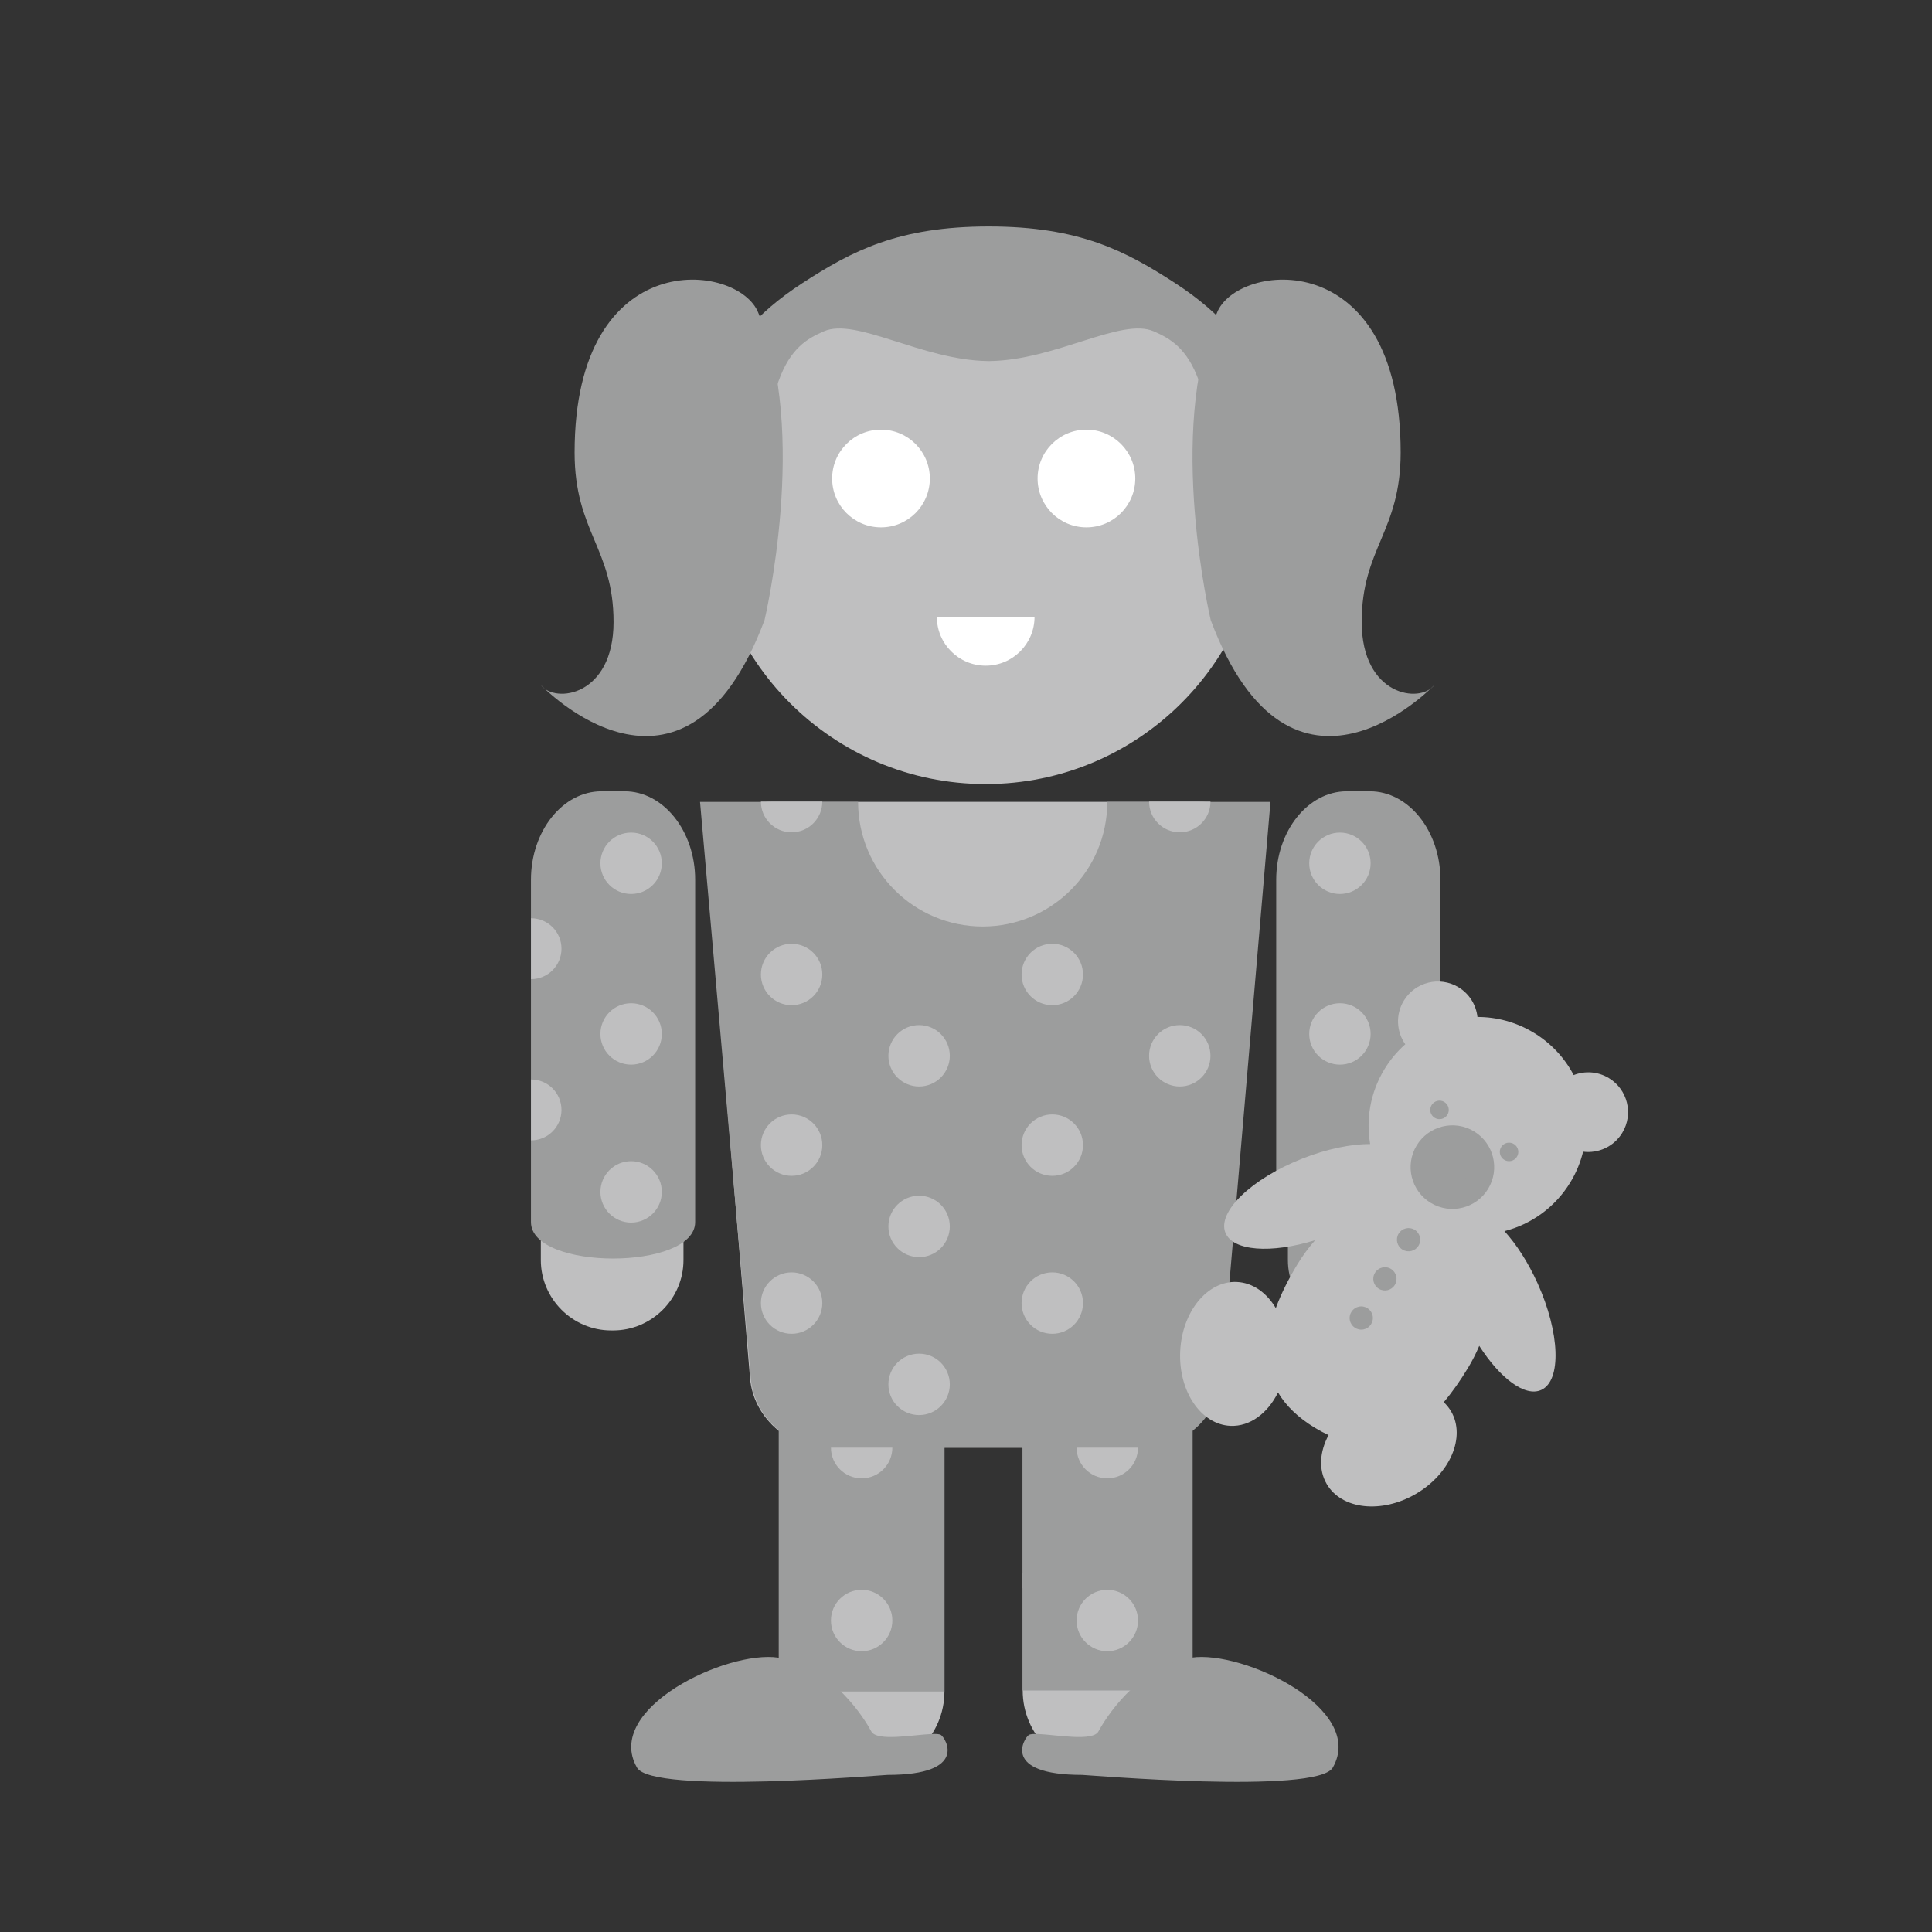 <?xml version="1.0" encoding="utf-8"?>
<!-- Generator: Adobe Illustrator 16.0.1, SVG Export Plug-In . SVG Version: 6.00 Build 0)  -->
<!DOCTYPE svg PUBLIC "-//W3C//DTD SVG 1.1//EN" "http://www.w3.org/Graphics/SVG/1.1/DTD/svg11.dtd">
<svg version="1.1" id="content" xmlns="http://www.w3.org/2000/svg" xmlns:xlink="http://www.w3.org/1999/xlink" x="0px" y="0px"
	 width="500px" height="500px" viewBox="0 0 500 500" enable-background="new 0 0 500 500" xml:space="preserve">
<rect x="0" y="0" width="500" height="500" fill="#333333" stroke="none"/>
<g id="bounds">
	<rect fill="none" width="500" height="500"/>
</g>
<g>
	<g>
		<g>
			<path fill="#BFBFC0" d="M176.882,326.103c0,10.018-8.196,18.214-18.213,18.214h-0.493c-10.017,0-18.213-8.196-18.213-18.214
				V225.741c0-10.017,8.196-18.213,18.213-18.213h0.493c10.017,0,18.213,8.196,18.213,18.213V326.103z"/>
		</g>
	</g>
	<g>
		<g>
			<path fill="#9C9D9D" d="M370.23,326.103c0,10.018-8.196,18.214-18.214,18.214h-0.492c-10.018,0-18.214-8.196-18.214-18.214
				V225.741c0-10.017,8.196-18.213,18.214-18.213h0.492c10.018,0,18.214,8.196,18.214,18.213V326.103z"/>
		</g>
	</g>
	<g>
		<g>
			<path fill="#BFBFC0" d="M244.421,437.764c0,11.243-9.199,20.442-20.443,20.442h-1.966c-11.244,0-20.443-9.199-20.443-20.442
				V330.188c0-11.243,9.199-20.442,20.443-20.442h1.966c11.244,0,20.443,9.199,20.443,20.442V437.764z"/>
		</g>
		<g>
			<path fill="#9C9D9D" d="M308.076,437.764c0,11.243-9.199,20.442-20.442,20.442h-1.97c-11.243,0-20.442-9.199-20.442-20.442
				V330.188c0-11.243,9.199-20.442,20.442-20.442h1.97c11.243,0,20.442,9.199,20.442,20.442V437.764z"/>
		</g>
		<g>
			<path fill="#BFBFC0" d="M308.625,437.503c0,11.387-9.316,20.703-20.703,20.703h-2.545c-11.387,0-20.703-9.316-20.703-20.703
				V330.449c0-11.387,9.316-20.703,20.703-20.703h2.545c11.387,0,20.703,9.316,20.703,20.703V437.503z"/>
		</g>
	</g>
	<g>
		<circle fill="#BFBFC0" cx="255.097" cy="131.25" r="71.665"/>
	</g>
	<g>
		<circle fill="#FFFFFF" cx="228" cy="123.838" r="12.642"/>
		<circle fill="#FFFFFF" cx="281.168" cy="123.838" r="12.642"/>
		<path fill="#FFFFFF" d="M267.738,159.633c0,6.982-5.658,12.642-12.643,12.642c-6.981,0-12.641-5.66-12.641-12.642H267.738z"/>
	</g>
	<g>
		<path fill="#BFBFC0" d="M315.858,356.7c-0.841,9.871-9.634,17.947-19.541,17.947h-82.696c-9.907,0-18.688-8.077-19.514-17.949
			l-10.979-131.221c-0.826-9.873,6.604-17.95,16.511-17.95h110.912c9.907,0,17.325,8.076,16.484,17.947L315.858,356.7z"/>
	</g>
</g>
<path fill="#9C9D9D" d="M304.116,73.26c-12.812-8.313-24.813-14.647-48.223-14.647c-23.412,0-35.413,6.334-48.225,14.647
	c-49.305,31.978-9.932,75.358-9.932,75.358c-2.209-52.978,6.988-59.157,15.453-62.865c8.378-3.664,25.397,7.459,42.434,7.691v0.009
	c0.09,0,0.18-0.004,0.27-0.004c0.089,0,0.179,0.004,0.268,0.004v-0.009c17.04-0.232,34.06-11.355,42.438-7.691
	c8.462,3.708,17.658,9.887,15.453,62.865C314.053,148.618,353.425,105.238,304.116,73.26z"/>
<path fill="#9C9D9D" d="M196.268,81.015c-5.062-13.177-47.564-18.039-47.564,36.095c0,20.492,10.083,24.741,10.083,43.861
	s-15.128,21.244-18.824,16.288c0,0,36.977,38.947,57.897-16.771C197.86,160.487,209.455,111.494,196.268,81.015z"/>
<path fill="#9C9D9D" d="M314.927,81.015c5.063-13.177,47.564-18.039,47.564,36.095c0,20.492-10.083,24.741-10.083,43.861
	s15.127,21.244,18.823,16.288c0,0-36.975,38.947-57.896-16.771C313.335,160.487,301.741,111.494,314.927,81.015z"/>
<g>
	<path fill="#9C9D9D" d="M223.978,344.317h-1.967c-11.244,0-20.443,9.198-20.443,20.44v73.006h42.853v-26.743v-3.983v-42.28
		C244.421,353.516,235.222,344.317,223.978,344.317z"/>
	<path fill="#9C9D9D" d="M287.92,344.316h-2.543c-11.386,0-20.703,9.316-20.703,20.704v42.019h-0.158v3.982h0.158v26.482h43.951
		v-26.482v-3.982v-42.019C308.625,353.633,299.308,344.316,287.92,344.316z"/>
</g>
<g>
	<path fill="#9C9D9D" d="M288.173,247.534c-12.289,0-20.862-2.124-21.008-2.157l-0.064-2.67"/>
	<line fill="#9C9D9D" x1="311.064" y1="241.933" x2="311.064" y2="244.844"/>
</g>
<path fill="#9C9D9D" d="M179.908,316.272c0,12.581-42.498,12.581-42.498,0V227.66c0-12.581,8.217-22.874,18.259-22.874h5.979
	c10.043,0,18.26,10.293,18.26,22.874V316.272z"/>
<path fill="#9C9D9D" d="M372.782,316.272c0,12.581-42.499,12.581-42.499,0V227.66c0-12.581,8.218-22.874,18.259-22.874h5.979
	c10.042,0,18.261,10.293,18.261,22.874V316.272z"/>
<path fill="#9C9D9D" d="M286.569,207.528c0,17.811-14.438,32.249-32.249,32.249c-17.81,0-32.249-14.438-32.249-32.249h-40.903
	l13.14,149.173c0.845,9.87,9.641,17.946,19.548,17.946h82.695c9.907,0,18.685-8.08,19.508-17.949l12.74-149.17H286.569z"/>
<path fill="#9C9D9D" d="M225.498,448.094c-1.741-3.236-9.624-16.003-22.857-18.868c-0.405-0.088-0.816-0.167-1.232-0.229
	c-13.354-1.981-45.302,13.209-36.557,28.461c4.012,6.998,63.709,1.886,64.854,1.886c21.071,0,15.007-9.559,13.814-10.334
	c-0.387-0.25-1.286-0.298-2.482-0.246C236.324,448.969,226.93,450.756,225.498,448.094z"/>
<path fill="#9C9D9D" d="M284.275,448.094c1.74-3.236,9.624-16.003,22.855-18.868c0.407-0.088,0.817-0.167,1.233-0.229
	c13.354-1.981,45.302,13.209,36.558,28.461c-4.014,6.998-63.711,1.886-64.855,1.886c-21.071,0-15.006-9.559-13.813-10.334
	c0.386-0.25,1.287-0.298,2.481-0.246C273.45,448.969,282.844,450.756,284.275,448.094z"/>
<path fill="#BFBFC0" d="M137.429,253.405c4.354,0,7.882-3.527,7.882-7.883c0-4.354-3.528-7.883-7.882-7.883V253.405z"/>
<path fill="#BFBFC0" d="M137.429,295.128c4.354,0,7.882-3.529,7.882-7.882c0-4.355-3.528-7.885-7.882-7.885V295.128z"/>
<circle fill="#BFBFC0" cx="163.333" cy="308.458" r="7.946"/>
<circle fill="#BFBFC0" cx="163.333" cy="267.581" r="7.946"/>
<circle fill="#BFBFC0" cx="163.333" cy="223.418" r="7.946"/>
<path fill="#9C9D9D" d="M372.675,253.405c-4.354,0-7.882-3.527-7.882-7.883c0-4.354,3.528-7.883,7.882-7.883V253.405z"/>
<path fill="#9C9D9D" d="M372.675,295.128c-4.354,0-7.882-3.529-7.882-7.882c0-4.355,3.528-7.885,7.882-7.885V295.128z"/>
<circle fill="#BFBFC0" cx="346.771" cy="308.458" r="7.946"/>
<circle fill="#BFBFC0" cx="346.771" cy="267.581" r="7.946"/>
<circle fill="#BFBFC0" cx="346.771" cy="223.418" r="7.946"/>
<circle fill="#BFBFC0" cx="204.867" cy="337.235" r="7.946"/>
<circle fill="#BFBFC0" cx="204.867" cy="296.358" r="7.946"/>
<circle fill="#BFBFC0" cx="204.867" cy="252.195" r="7.946"/>
<path fill="#BFBFC0" d="M212.813,207.457c0,4.389-3.557,7.946-7.946,7.946c-4.388,0-7.946-3.557-7.946-7.946H212.813z"/>
<circle fill="#BFBFC0" cx="222.995" cy="419.385" r="7.946"/>
<path fill="#BFBFC0" d="M230.941,374.647c0,4.389-3.557,7.945-7.946,7.945c-4.388,0-7.946-3.557-7.946-7.945H230.941z"/>
<circle fill="#BFBFC0" cx="286.569" cy="419.385" r="7.946"/>
<path fill="#BFBFC0" d="M294.515,374.647c0,4.389-3.556,7.945-7.945,7.945c-4.389,0-7.946-3.557-7.946-7.945H294.515z"/>
<path fill="#BFBFC0" d="M313.271,207.457c0,4.389-3.556,7.946-7.945,7.946c-4.389,0-7.946-3.557-7.946-7.946H313.271z"/>
<circle fill="#BFBFC0" cx="237.863" cy="358.274" r="7.946"/>
<circle fill="#BFBFC0" cx="237.863" cy="317.398" r="7.946"/>
<circle fill="#BFBFC0" cx="237.863" cy="273.234" r="7.946"/>
<circle fill="#BFBFC0" cx="272.33" cy="337.235" r="7.946"/>
<circle fill="#BFBFC0" cx="272.33" cy="296.358" r="7.946"/>
<circle fill="#BFBFC0" cx="272.33" cy="252.195" r="7.946"/>
<circle fill="#9C9D9D" cx="305.325" cy="358.274" r="7.946"/>
<circle fill="#9C9D9D" cx="305.325" cy="317.398" r="7.946"/>
<circle fill="#BFBFC0" cx="305.325" cy="273.234" r="7.946"/>
<g>
	<path fill="#BFBFC0" d="M397.913,332.087c-2.46-5.435-5.486-10.085-8.563-13.469c6.896-1.769,13.128-6.133,17.1-12.71
		c1.514-2.506,2.589-5.152,3.252-7.854c3.93,0.505,7.971-1.285,10.149-4.896c2.946-4.875,1.381-11.217-3.497-14.164
		c-2.853-1.725-6.208-1.894-9.09-0.765c-2.306-4.393-5.805-8.23-10.358-10.983c-4.558-2.753-9.582-4.061-14.544-4.06
		c-0.344-3.075-2.052-5.966-4.907-7.688c-4.876-2.946-11.218-1.381-14.164,3.498c-2.18,3.607-1.884,8.017,0.393,11.259
		c-2.085,1.844-3.928,4.027-5.44,6.536c-3.636,6.019-4.745,12.854-3.649,19.282c-4.938-0.001-11.146,1.245-17.538,3.766
		c-13.14,5.179-22.063,13.76-19.933,19.163c1.891,4.795,11.844,5.477,23.237,1.956c-1.684,1.912-3.243,4.018-4.634,6.319
		c-2.285,3.784-4.191,7.562-5.548,11.265c-2.361-3.979-5.956-6.587-10.088-6.77c-7.637-0.343-14.199,7.716-14.659,17.999
		c-0.461,10.283,5.358,18.896,12.995,19.24c5.073,0.225,9.675-3.261,12.323-8.643c1.991,3.368,5.108,6.465,9.611,9.187
		c1.181,0.712,2.336,1.318,3.474,1.847c-2.309,4.286-2.654,8.944-0.48,12.664c3.856,6.603,14.187,7.742,23.074,2.55
		s12.967-14.751,9.111-21.354c-0.521-0.892-1.163-1.68-1.903-2.371c2.236-2.643,4.334-5.649,6.304-8.911
		c1.123-1.856,2.079-3.757,2.887-5.672c5.403,8.435,11.875,13.3,16.041,11.412C404.161,357.327,403.733,344.955,397.913,332.087z"/>
	<path fill="#9C9D9D" d="M385.139,307.646c-3.091,5.112-9.739,6.754-14.852,3.666c-5.112-3.089-6.754-9.738-3.667-14.852
		c3.091-5.111,9.738-6.753,14.854-3.665C386.584,295.882,388.226,302.532,385.139,307.646z"/>
	<g>
		<path fill="#9C9D9D" d="M374.595,288.485c-0.683,1.131-2.16,1.496-3.289,0.812c-1.135-0.685-1.497-2.158-0.813-3.292
			c0.687-1.133,2.159-1.496,3.29-0.812C374.916,285.878,375.278,287.353,374.595,288.485z"/>
		<circle fill="#9C9D9D" cx="390.541" cy="298.116" r="2.396"/>
	</g>
	<path fill="#9C9D9D" d="M383.859,304.155c0.088-0.187,0.008-0.409-0.177-0.495c-0.188-0.088-0.406-0.008-0.497,0.176
		c-0.027,0.063-0.76,1.56-2.36,1.039c-2.877-0.936-2.699-4.483-2.489-5.964c0.919,0.253,2.011-0.24,2.317-0.76
		c0.355-0.6-0.144-1.551-1.115-2.124c-0.97-0.574-2.044-0.553-2.398,0.045c-0.294,0.501-0.212,1.617,0.381,2.308
		c-1.171,0.889-4.23,2.813-6.464,0.719c-1.219-1.146-0.268-2.515-0.226-2.571c0.119-0.166,0.082-0.399-0.084-0.521
		c-0.167-0.119-0.397-0.079-0.52,0.084c-0.483,0.67-1.039,2.272,0.321,3.549c0.245,0.23,0.504,0.424,0.779,0.587
		c1.258,0.744,2.796,0.753,4.505,0.017c0.667-0.29,1.255-0.646,1.709-0.958c-0.058,0.549-0.088,1.229-0.02,1.957
		c0.174,1.854,0.925,3.198,2.185,3.943c0.272,0.159,0.567,0.293,0.888,0.397C382.37,306.159,383.506,304.9,383.859,304.155z"/>
	<path fill="#9C9D9D" d="M367.112,322.387c-0.858,1.423-2.708,1.881-4.131,1.021c-1.424-0.859-1.879-2.709-1.02-4.134
		c0.86-1.42,2.708-1.877,4.133-1.019C367.515,319.115,367.973,320.964,367.112,322.387z"/>
	<path fill="#9C9D9D" d="M360.99,332.523c-0.857,1.422-2.706,1.879-4.13,1.02c-1.424-0.86-1.879-2.711-1.021-4.132
		c0.861-1.422,2.711-1.88,4.134-1.021C361.394,329.251,361.852,331.1,360.99,332.523z"/>
	<circle fill="#9C9D9D" cx="352.293" cy="341.103" r="3.008"/>
</g>
<circle fill="#9C9D9D" cx="254.321" cy="248.607" r="3.486"/>
<circle fill="#9C9D9D" cx="252.965" cy="247.441" r="0.728"/>
<circle fill="#9C9D9D" cx="255.554" cy="247.441" r="0.728"/>
<circle fill="#9C9D9D" cx="252.965" cy="249.943" r="0.728"/>
<circle fill="#9C9D9D" cx="255.554" cy="249.943" r="0.728"/>
</svg>
